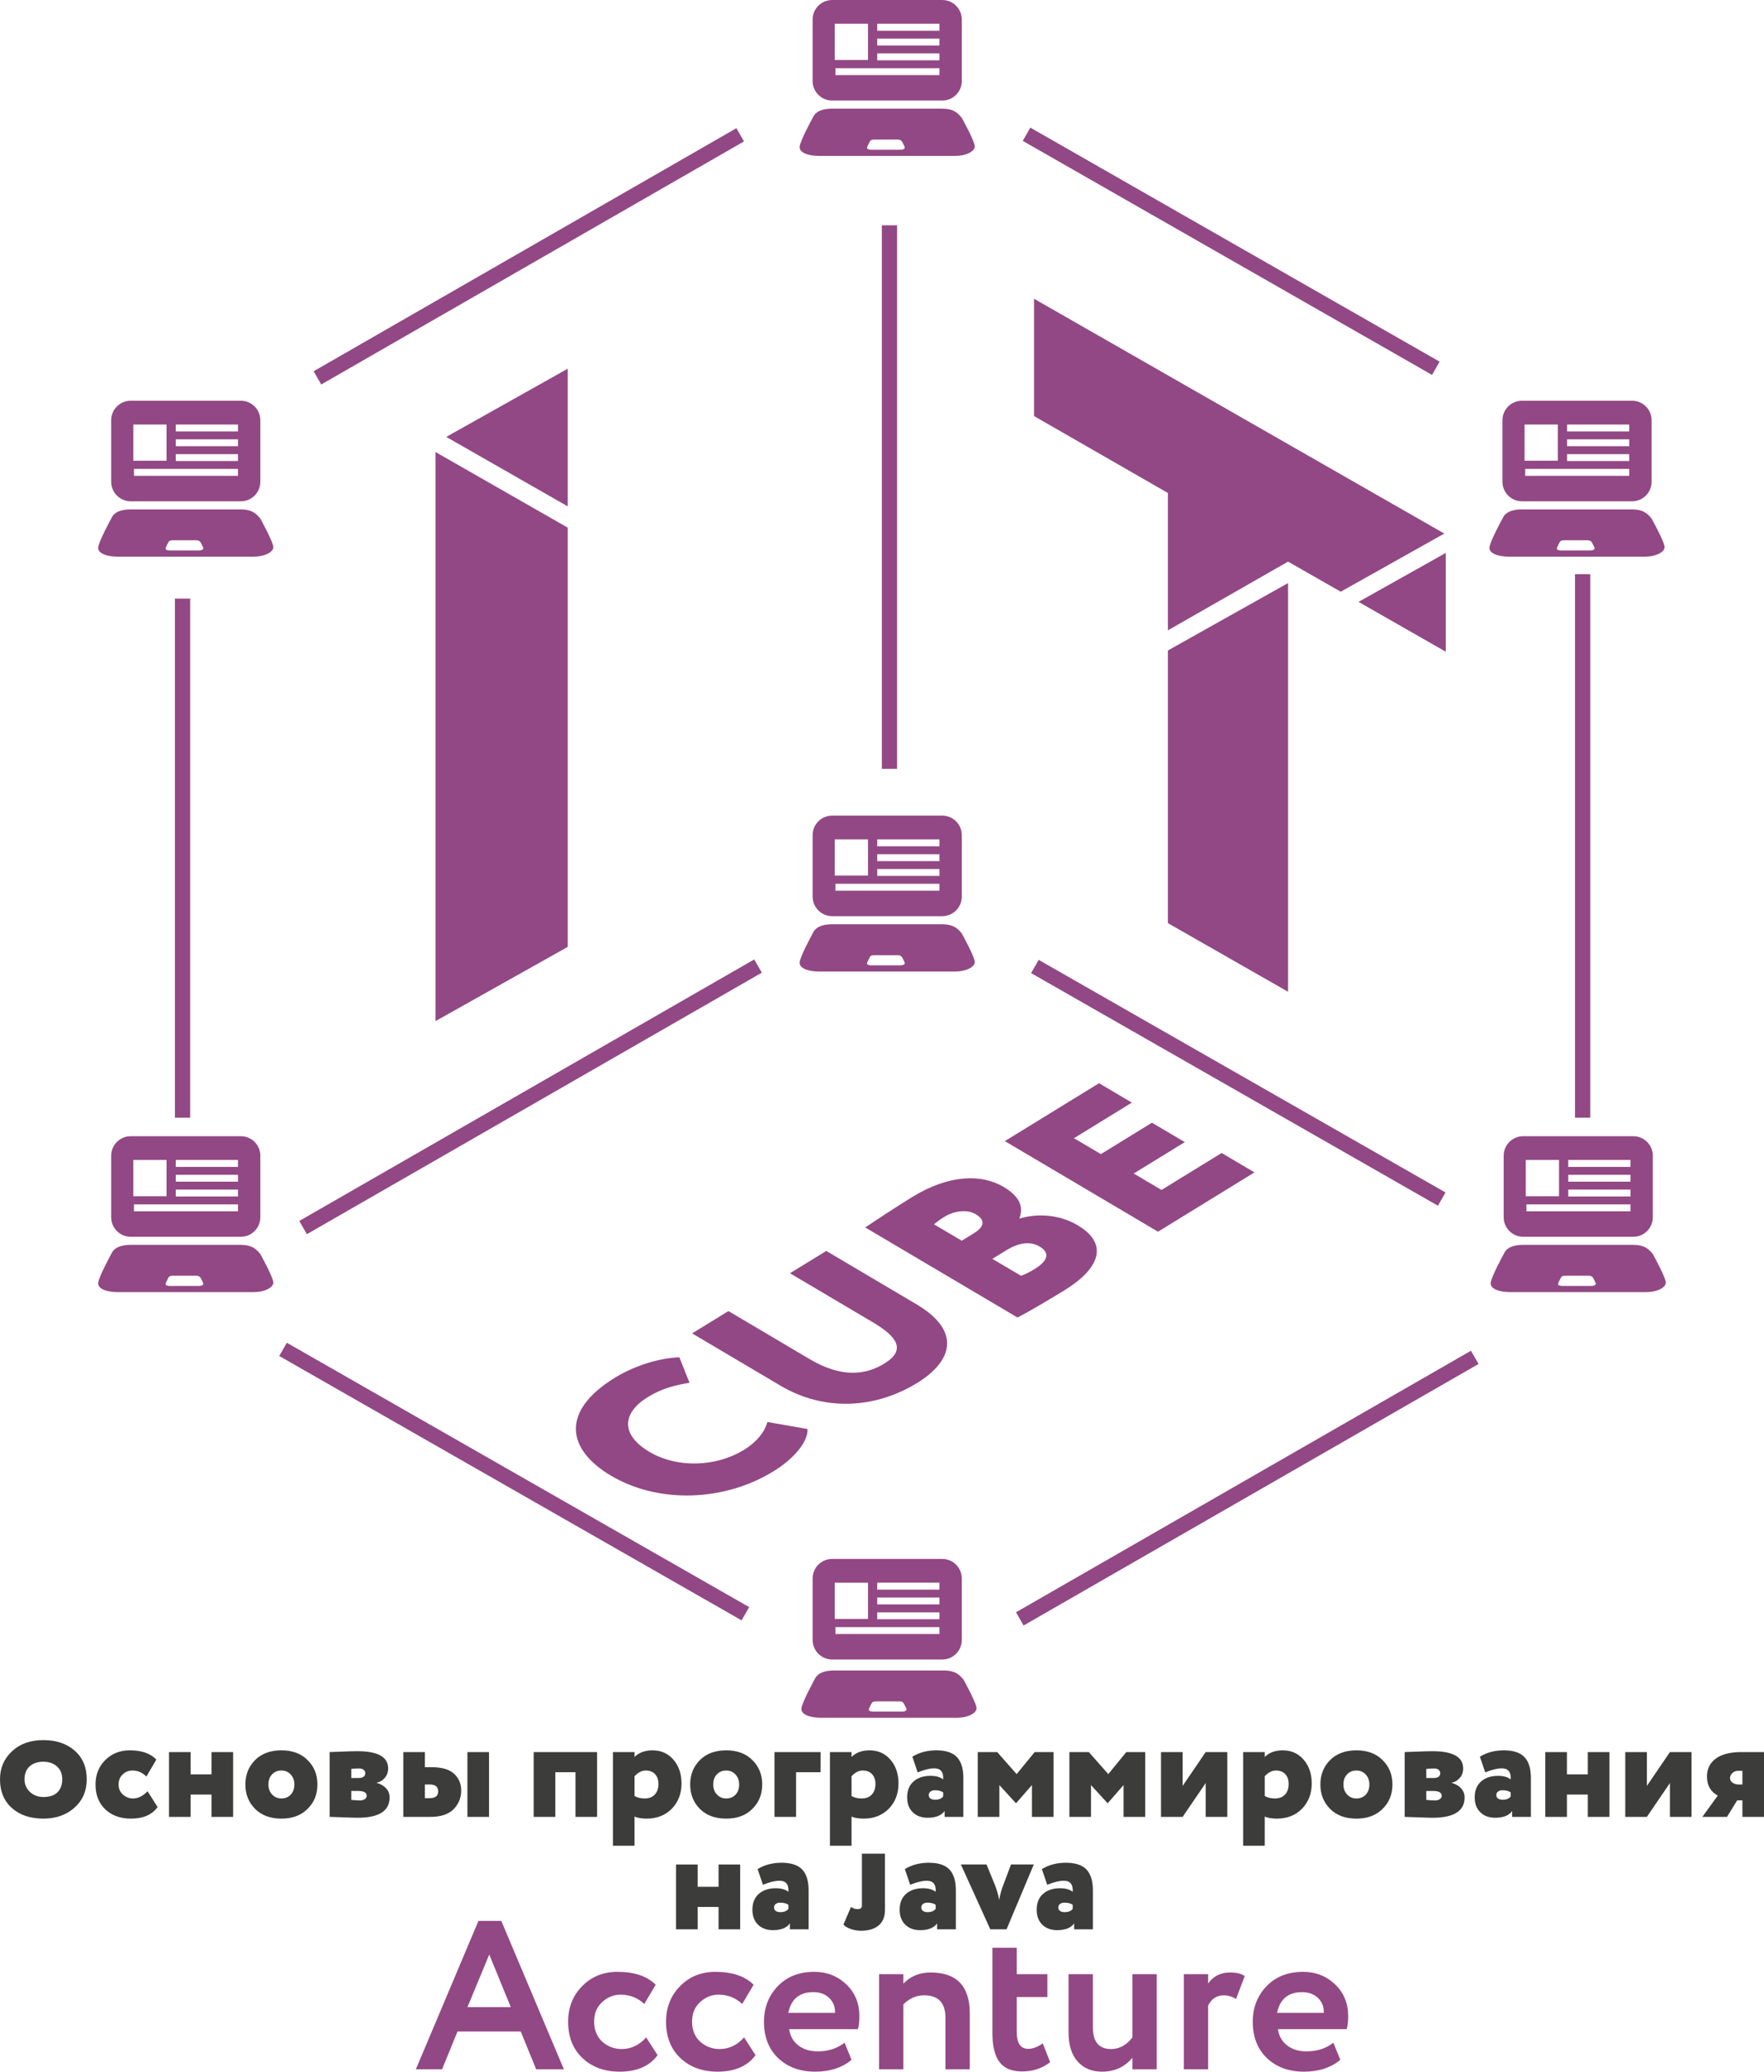 <?xml version="1.0" encoding="UTF-8"?> <!-- Creator: CorelDRAW 2018 (64-Bit) --> <svg xmlns="http://www.w3.org/2000/svg" xmlns:xlink="http://www.w3.org/1999/xlink" xml:space="preserve" width="46.387mm" height="54.487mm" style="shape-rendering:geometricPrecision; text-rendering:geometricPrecision; image-rendering:optimizeQuality; fill-rule:evenodd; clip-rule:evenodd" viewBox="0 0 3925.51 4610.91"> <defs> <style type="text/css"> <![CDATA[ .fil3 {fill:#924884} .fil1 {fill:#3C3C3B;fill-rule:nonzero} .fil0 {fill:#924884;fill-rule:nonzero} .fil2 {fill:#924884;fill-rule:nonzero} ]]> </style> </defs> <g id="Слой_x0020_1">  <path class="fil0" d="M983.77 4605.73l-58.37 0 139.32 -330.41 50.83 0 139.32 330.41 -61.66 0 -34.36 -84.25 -140.73 0 -34.36 84.25zm152.97 -138.38l-48.01 -117.2 -48.48 117.2 96.49 0zm301.22 67.31l25.42 39.54c-17.89,24.47 -45.97,36.71 -84.25,36.71 -34.21,0 -61.97,-10.2 -83.3,-30.59 -21.03,-20.08 -31.54,-46.92 -31.54,-80.49 0,-31.69 10.36,-58.05 31.07,-79.07 20.71,-21.33 46.91,-32.01 78.6,-32.01 37.66,0 66.05,9.57 85.19,28.71l-25.41 42.83c-14.44,-13.8 -32.01,-20.71 -52.71,-20.71 -15.69,0 -29.5,5.64 -41.42,16.94 -11.61,10.67 -17.42,25.1 -17.42,43.3 0,18.2 5.97,32.94 17.89,44.24 12.55,10.98 26.99,16.48 43.3,16.48 21.02,0 39.22,-8.63 54.59,-25.89zm217.92 0l25.42 39.54c-17.89,24.47 -45.97,36.71 -84.25,36.71 -34.21,0 -61.97,-10.2 -83.3,-30.59 -21.03,-20.08 -31.54,-46.92 -31.54,-80.49 0,-31.69 10.36,-58.05 31.07,-79.07 20.71,-21.33 46.91,-32.01 78.6,-32.01 37.66,0 66.05,9.57 85.19,28.71l-25.41 42.83c-14.44,-13.8 -32.01,-20.71 -52.71,-20.71 -15.69,0 -29.5,5.64 -41.42,16.94 -11.61,10.67 -17.42,25.1 -17.42,43.3 0,18.2 5.97,32.94 17.89,44.24 12.55,10.98 26.99,16.48 43.3,16.48 21.02,0 39.22,-8.63 54.59,-25.89zm223.57 11.76l15.53 38.12c-21.02,17.58 -48.01,26.36 -80.95,26.36 -33.89,0 -61.51,-10.2 -82.84,-30.59 -20.71,-20.08 -31.07,-46.92 -31.07,-80.49 0,-31.38 10.2,-57.74 30.59,-79.07 20.4,-21.33 47.54,-32.01 81.43,-32.01 27.93,0 51.62,9.26 71.08,27.77 19.46,18.51 29.18,42.04 29.18,70.59 0,12.55 -1.1,22.28 -3.29,29.19l-152.97 0c2.19,15.37 9.02,27.45 20.47,36.24 11.46,8.78 25.81,13.18 43.07,13.18 23.53,0 43.46,-6.43 59.78,-19.29zm-69.66 -112.49c-30.74,0 -49.26,15.38 -55.54,46.13l104.02 0c0.31,-13.49 -4,-24.55 -12.95,-33.18 -8.94,-8.63 -20.78,-12.95 -35.53,-12.95zm200.51 171.8l-54.13 0 0 -211.8 54.13 0 0 21.18c15.69,-16.63 35.92,-24.95 60.71,-24.95 58.05,0 87.08,30.44 87.08,91.31l0 124.25 -54.13 0 0 -114.84c0,-33.26 -15.85,-49.89 -47.54,-49.89 -17.25,0 -32.63,6.74 -46.12,20.23l0 144.5zm198.14 -80.49l0 -190.14 54.13 0 0 58.83 68.25 0 0 50.83 -68.25 0 0 77.19c0,25.41 8.48,38.12 25.42,38.12 10.66,0 21.49,-4.08 32.47,-12.24l16.48 41.89c-17.25,13.8 -38.12,20.71 -62.6,20.71 -22.91,0 -39.61,-6.98 -50.12,-20.94 -10.52,-13.96 -15.77,-35.37 -15.77,-64.25zm311.58 -131.31l54.13 0 0 211.8 -54.13 0 0 -25.89c-16.94,20.71 -39.54,31.07 -67.78,31.07 -22.59,0 -40.64,-7.53 -54.13,-22.59 -13.49,-15.06 -20.24,-36.71 -20.24,-64.95l0 -129.43 54.13 0 0 118.14c0,32.32 13.5,48.48 40.48,48.48 18.51,0 34.36,-8.63 47.53,-25.89l0 -140.73zm168.5 211.8l-54.13 0 0 -211.8 54.13 0 0 20.71c11.61,-16.32 27.77,-24.47 48.47,-24.47 14.75,0 25.73,2.67 32.95,8l-19.3 50.83c-9.1,-5.33 -18.19,-8 -27.3,-8 -15.69,0 -27.29,7.53 -34.82,22.59l0 142.14zm278.63 -59.3l15.53 38.12c-21.02,17.58 -48.01,26.36 -80.95,26.36 -33.89,0 -61.51,-10.2 -82.84,-30.59 -20.71,-20.08 -31.07,-46.92 -31.07,-80.49 0,-31.38 10.2,-57.74 30.59,-79.07 20.4,-21.33 47.54,-32.01 81.43,-32.01 27.93,0 51.62,9.26 71.08,27.77 19.46,18.51 29.18,42.04 29.18,70.59 0,12.55 -1.1,22.28 -3.29,29.19l-152.97 0c2.19,15.37 9.02,27.45 20.47,36.24 11.46,8.78 25.81,13.18 43.07,13.18 23.53,0 43.46,-6.43 59.78,-19.29zm-69.66 -112.49c-30.74,0 -49.26,15.38 -55.54,46.13l104.02 0c0.31,-13.49 -4,-24.55 -12.95,-33.18 -8.94,-8.63 -20.78,-12.95 -35.53,-12.95z"></path> <path class="fil1" d="M-0 3960.18c0,-25.01 8.87,-45.75 26.61,-62.2 17.53,-16.68 40.83,-25.02 69.9,-25.02 28.65,0 51.84,7.8 69.58,23.41 17.96,15.6 26.94,36.87 26.94,63.81 0,25.86 -9.09,46.92 -27.26,63.16 -18.17,16.25 -41.25,24.37 -69.26,24.37 -28.86,0 -52.15,-7.8 -69.9,-23.41 -17.74,-15.82 -26.61,-37.19 -26.61,-64.13zm54.51 0c0,11.11 4.06,20.52 12.18,28.21 8.12,7.48 18.07,11.22 29.82,11.22 13.9,0 24.37,-3.52 31.42,-10.58 7.06,-7.06 10.59,-16.67 10.59,-28.86 0,-11.97 -3.9,-21.49 -11.7,-28.54 -7.8,-7.06 -17.91,-10.58 -30.3,-10.58 -12.82,0 -23.03,3.47 -30.62,10.42 -7.59,6.95 -11.38,16.51 -11.38,28.7zm273.82 26.61l22.44 35.27c-12.61,17.09 -32.28,25.65 -59,25.65 -23.94,0 -43.18,-6.95 -57.71,-20.84 -14.32,-13.68 -21.48,-32.06 -21.48,-55.15 0,-21.59 7.05,-39.55 21.16,-53.86 14.54,-14.75 32.92,-22.13 55.15,-22.13 26.29,0 45.96,6.85 59,20.52l-22.13 37.84c-8.97,-8.98 -19.24,-13.46 -30.78,-13.46 -8.55,0 -15.87,2.89 -21.96,8.66 -6.09,5.77 -9.14,13.25 -9.14,22.44 0,9.19 3.21,16.67 9.62,22.44 6.84,5.77 14.21,8.66 22.12,8.66 11.75,0 22.65,-5.34 32.71,-16.03zm190.45 57.07l-48.09 0 0 -49.7 -46.49 0 0 49.7 -48.09 0 0 -144.28 48.09 0 0 49.7 46.49 0 0 -49.7 48.09 0 0 144.28zm49.06 -17.64c-14.54,-14.54 -21.8,-32.71 -21.8,-54.51 0,-21.8 7.26,-39.98 21.8,-54.51 14.54,-14.33 33.99,-21.49 58.36,-21.49 24.36,0 43.71,7.16 58.04,21.49 14.75,14.32 22.12,32.49 22.12,54.51 0,22.02 -7.37,40.19 -22.12,54.51 -14.33,14.32 -33.67,21.49 -58.04,21.49 -24.37,0 -43.82,-7.17 -58.36,-21.49zm29.5 -54.51c0,8.98 2.72,16.41 8.17,22.28 5.45,5.88 12.35,8.82 20.68,8.82 8.55,0 15.49,-2.83 20.84,-8.5 5.34,-5.66 8.01,-13.2 8.01,-22.6 0,-8.98 -2.72,-16.41 -8.17,-22.28 -5.45,-5.88 -12.35,-8.82 -20.68,-8.82 -8.34,0 -15.23,2.83 -20.68,8.5 -5.45,5.66 -8.17,13.2 -8.17,22.6zm136.27 72.14l0 -144.28c1.71,0 10.53,-0.32 26.45,-0.96 15.93,-0.63 27.73,-0.96 35.42,-0.96 45.54,0 68.3,12.82 68.3,38.47 0,8.12 -2.51,15.12 -7.54,21 -5.02,5.88 -10.95,9.35 -17.79,10.42l0 0.64c8.97,2.56 15.98,6.69 21,12.35 5.03,5.66 7.54,12.35 7.54,20.04 0,30.14 -23.73,45.21 -71.19,45.21 -6.41,0 -17.42,-0.32 -33.02,-0.96 -15.39,-0.64 -25.12,-0.96 -29.18,-0.96zm63.49 -57.71l-15.39 0 0 19.88c8.34,0.85 14.86,1.29 19.56,1.29 4.28,0 7.8,-1.02 10.59,-3.05 2.78,-2.03 4.16,-4.43 4.16,-7.22 0,-7.27 -6.3,-10.9 -18.91,-10.9zm2.89 -50.02c-8.34,0 -14.43,0.32 -18.28,0.96l0 20.2 16.04 0c10.04,0 15.06,-3.63 15.06,-10.9 0,-2.78 -1.17,-5.19 -3.52,-7.22 -2.35,-2.03 -5.45,-3.05 -9.3,-3.05zm157.11 107.74l-59.63 0 0 -144.28 48.09 0 0 33.66 15.07 0c23.09,0 39.87,5.03 50.34,15.07 10.26,9.83 15.38,22.12 15.38,36.87 0,16.04 -5.66,29.93 -16.99,41.69 -11.33,11.33 -28.75,16.99 -52.26,16.99zm131.14 0l-48.1 0 0 -144.28 48.1 0 0 144.28zm-131.79 -72.14l-10.9 0 0 30.46 10.59 0c12.61,0 18.91,-5.02 18.91,-15.06 0,-10.26 -6.19,-15.39 -18.6,-15.39zm372.26 72.14l-48.09 0 0 -99.4 -44.89 0 0 99.4 -48.09 0 0 -144.28 141.08 0 0 144.28zm83.36 64.13l-48.09 0 0 -208.41 48.09 0 0 10.9c9.83,-9.83 23.2,-14.75 40.08,-14.75 19.02,0 34.53,6.95 46.49,20.84 11.97,13.9 17.96,31.53 17.96,52.91 0,22.44 -7.16,41.14 -21.49,56.11 -14.53,14.75 -33.23,22.13 -56.11,22.13 -10.69,0 -19.67,-1.5 -26.94,-4.49l0 64.77zm25.02 -167.37c-8.98,0 -17.31,4.27 -25.02,12.82l0 43.93c6.2,3.64 13.68,5.45 22.44,5.45 9.83,0 17.42,-2.94 22.77,-8.82 5.34,-5.87 8.01,-13.73 8.01,-23.57 0,-8.97 -2.51,-16.19 -7.54,-21.64 -5.02,-5.45 -11.92,-8.17 -20.67,-8.17zm120.56 85.61c-14.54,-14.54 -21.8,-32.71 -21.8,-54.51 0,-21.8 7.26,-39.98 21.8,-54.51 14.54,-14.33 33.99,-21.49 58.36,-21.49 24.36,0 43.71,7.16 58.04,21.49 14.75,14.32 22.12,32.49 22.12,54.51 0,22.02 -7.37,40.19 -22.12,54.51 -14.33,14.32 -33.67,21.49 -58.04,21.49 -24.37,0 -43.82,-7.17 -58.36,-21.49zm29.5 -54.51c0,8.98 2.72,16.41 8.17,22.28 5.45,5.88 12.35,8.82 20.68,8.82 8.55,0 15.49,-2.83 20.84,-8.5 5.34,-5.66 8.01,-13.2 8.01,-22.6 0,-8.98 -2.72,-16.41 -8.17,-22.28 -5.45,-5.88 -12.35,-8.82 -20.68,-8.82 -8.34,0 -15.23,2.83 -20.68,8.5 -5.45,5.66 -8.17,13.2 -8.17,22.6zm184.36 72.14l-48.09 0 0 -144.28 102.6 0 0 44.88 -54.51 0 0 99.4zm123.44 64.13l-48.09 0 0 -208.41 48.09 0 0 10.9c9.83,-9.83 23.2,-14.75 40.08,-14.75 19.02,0 34.53,6.95 46.49,20.84 11.97,13.9 17.96,31.53 17.96,52.91 0,22.44 -7.16,41.14 -21.49,56.11 -14.53,14.75 -33.23,22.13 -56.11,22.13 -10.69,0 -19.67,-1.5 -26.94,-4.49l0 64.77zm25.02 -167.37c-8.98,0 -17.31,4.27 -25.02,12.82l0 43.93c6.2,3.64 13.68,5.45 22.44,5.45 9.83,0 17.42,-2.94 22.77,-8.82 5.34,-5.87 8.01,-13.73 8.01,-23.57 0,-8.97 -2.51,-16.19 -7.54,-21.64 -5.02,-5.45 -11.92,-8.17 -20.67,-8.17zm122.16 4.16l-11.86 -34.95c15.38,-9.4 33.24,-14.11 53.54,-14.11 20.95,0 36.18,5.03 45.69,15.07 9.51,10.04 14.27,25.44 14.27,46.17l0 86.89 -41.68 0 0 -13.14c-7.06,10.04 -19.67,15.06 -37.84,15.06 -13.68,0 -24.69,-4.06 -33.03,-12.18 -8.34,-8.12 -12.5,-19.24 -12.5,-33.35 0,-15.17 4.76,-26.94 14.27,-35.27 9.51,-8.34 22.07,-12.5 37.67,-12.5 12.18,0 21.59,2.67 28.21,8.01 1.07,-16.46 -5.56,-24.69 -19.88,-24.69 -9.83,0 -22.13,3 -36.87,8.98zm38.47 60.92c8.56,0 14.65,-2.45 18.28,-7.37l0 -8.98c-4.49,-3.21 -10.58,-4.81 -18.28,-4.81 -4.06,0 -7.37,0.96 -9.93,2.89 -2.56,1.92 -3.85,4.6 -3.85,8.01 0,3.21 1.29,5.71 3.85,7.53 2.56,1.82 5.87,2.72 9.93,2.72zm143.32 38.16l-48.09 0 0 -144.28 43.29 0 43.29 49.06 40.08 -49.06 42.01 0 0 144.28 -48.1 0 0 -70.86 -34.95 40.08 -0.96 0 -36.56 -40.08 0 70.86zm203.92 0l-48.09 0 0 -144.28 43.29 0 43.29 49.06 40.08 -49.06 42.01 0 0 144.28 -48.1 0 0 -70.86 -34.95 40.08 -0.96 0 -36.56 -40.08 0 70.86zm255.22 -75.35l-51.3 75.35 -48.09 0 0 -144.28 48.09 0 0 75.35 51.3 -75.35 48.1 0 0 144.28 -48.1 0 0 -75.35zm131.46 139.48l-48.09 0 0 -208.41 48.09 0 0 10.9c9.83,-9.83 23.2,-14.75 40.08,-14.75 19.02,0 34.53,6.95 46.49,20.84 11.97,13.9 17.96,31.53 17.96,52.91 0,22.44 -7.16,41.14 -21.49,56.11 -14.53,14.75 -33.23,22.13 -56.11,22.13 -10.69,0 -19.67,-1.5 -26.94,-4.49l0 64.77zm25.02 -167.37c-8.98,0 -17.31,4.27 -25.02,12.82l0 43.93c6.2,3.64 13.68,5.45 22.44,5.45 9.83,0 17.42,-2.94 22.77,-8.82 5.34,-5.87 8.01,-13.73 8.01,-23.57 0,-8.97 -2.51,-16.19 -7.54,-21.64 -5.02,-5.45 -11.92,-8.17 -20.67,-8.17zm120.56 85.61c-14.54,-14.54 -21.8,-32.71 -21.8,-54.51 0,-21.8 7.26,-39.98 21.8,-54.51 14.54,-14.33 33.99,-21.49 58.36,-21.49 24.36,0 43.71,7.16 58.04,21.49 14.75,14.32 22.12,32.49 22.12,54.51 0,22.02 -7.37,40.19 -22.12,54.51 -14.33,14.32 -33.67,21.49 -58.04,21.49 -24.37,0 -43.82,-7.17 -58.36,-21.49zm29.5 -54.51c0,8.98 2.72,16.41 8.17,22.28 5.45,5.88 12.35,8.82 20.68,8.82 8.55,0 15.49,-2.83 20.84,-8.5 5.34,-5.66 8.01,-13.2 8.01,-22.6 0,-8.98 -2.72,-16.41 -8.17,-22.28 -5.45,-5.88 -12.35,-8.82 -20.68,-8.82 -8.34,0 -15.23,2.83 -20.68,8.5 -5.45,5.66 -8.17,13.2 -8.17,22.6zm136.27 72.14l0 -144.28c1.71,0 10.53,-0.32 26.45,-0.96 15.93,-0.63 27.73,-0.96 35.42,-0.96 45.54,0 68.3,12.82 68.3,38.47 0,8.12 -2.51,15.12 -7.54,21 -5.02,5.88 -10.95,9.35 -17.79,10.42l0 0.64c8.97,2.56 15.98,6.69 21,12.35 5.03,5.66 7.54,12.35 7.54,20.04 0,30.14 -23.73,45.21 -71.19,45.21 -6.41,0 -17.42,-0.32 -33.02,-0.96 -15.39,-0.64 -25.12,-0.96 -29.18,-0.96zm63.49 -57.71l-15.39 0 0 19.88c8.34,0.85 14.86,1.29 19.56,1.29 4.28,0 7.8,-1.02 10.59,-3.05 2.78,-2.03 4.16,-4.43 4.16,-7.22 0,-7.27 -6.3,-10.9 -18.91,-10.9zm2.89 -50.02c-8.34,0 -14.43,0.32 -18.28,0.96l0 20.2 16.04 0c10.04,0 15.06,-3.63 15.06,-10.9 0,-2.78 -1.17,-5.19 -3.52,-7.22 -2.35,-2.03 -5.45,-3.05 -9.3,-3.05zm112.86 8.66l-11.86 -34.95c15.38,-9.4 33.24,-14.11 53.54,-14.11 20.95,0 36.18,5.03 45.69,15.07 9.51,10.04 14.27,25.44 14.27,46.17l0 86.89 -41.68 0 0 -13.14c-7.06,10.04 -19.67,15.06 -37.84,15.06 -13.68,0 -24.69,-4.06 -33.03,-12.18 -8.34,-8.12 -12.5,-19.24 -12.5,-33.35 0,-15.17 4.76,-26.94 14.27,-35.27 9.51,-8.34 22.07,-12.5 37.67,-12.5 12.18,0 21.59,2.67 28.21,8.01 1.07,-16.46 -5.56,-24.69 -19.88,-24.69 -9.83,0 -22.13,3 -36.87,8.98zm38.47 60.92c8.56,0 14.65,-2.45 18.28,-7.37l0 -8.98c-4.49,-3.21 -10.58,-4.81 -18.28,-4.81 -4.06,0 -7.37,0.96 -9.93,2.89 -2.56,1.92 -3.85,4.6 -3.85,8.01 0,3.21 1.29,5.71 3.85,7.53 2.56,1.82 5.87,2.72 9.93,2.72zm237.91 38.16l-48.09 0 0 -49.7 -46.49 0 0 49.7 -48.09 0 0 -144.28 48.09 0 0 49.7 46.49 0 0 -49.7 48.09 0 0 144.28zm134.66 -75.35l-51.3 75.35 -48.09 0 0 -144.28 48.09 0 0 75.35 51.3 -75.35 48.1 0 0 144.28 -48.1 0 0 -75.35zm159.68 -68.94l49.7 0 0 144.28 -48.09 0 0 -36.87 -11.54 0 -22.76 36.87 -54.83 0 34.31 -47.46c-16.04,-8.55 -24.05,-22.76 -24.05,-42.64 0,-16.67 6.52,-29.87 19.56,-39.6 13.04,-9.72 32.28,-14.59 57.71,-14.59zm-25.97 58.04c0,3.85 1.82,7.16 5.46,9.93 3.63,2.78 8.12,4.17 13.46,4.17l8.66 0 0 -30.46 -9.3 0c-5.13,0 -9.46,1.65 -12.98,4.97 -3.53,3.31 -5.3,7.11 -5.3,11.38zm-2202.74 336.43l-48.09 0 0 -49.7 -46.49 0 0 49.7 -48.09 0 0 -144.28 48.09 0 0 49.7 46.49 0 0 -49.7 48.09 0 0 144.28zm50.66 -99.08l-11.86 -34.95c15.38,-9.4 33.24,-14.11 53.54,-14.11 20.95,0 36.18,5.03 45.69,15.07 9.51,10.04 14.27,25.44 14.27,46.17l0 86.89 -41.68 0 0 -13.14c-7.06,10.04 -19.67,15.06 -37.84,15.06 -13.68,0 -24.69,-4.06 -33.03,-12.18 -8.34,-8.12 -12.5,-19.24 -12.5,-33.35 0,-15.17 4.76,-26.94 14.27,-35.27 9.51,-8.34 22.07,-12.5 37.67,-12.5 12.18,0 21.59,2.67 28.21,8.01 1.07,-16.46 -5.56,-24.69 -19.88,-24.69 -9.83,0 -22.13,3 -36.87,8.98zm38.47 60.92c8.56,0 14.65,-2.45 18.28,-7.37l0 -8.98c-4.49,-3.21 -10.58,-4.81 -18.28,-4.81 -4.06,0 -7.37,0.96 -9.93,2.89 -2.56,1.92 -3.85,4.6 -3.85,8.01 0,3.21 1.29,5.71 3.85,7.53 2.56,1.82 5.87,2.72 9.93,2.72zm181.8 -130.18l51.3 0 0 125.05c0,15.17 -4.65,26.72 -13.95,34.63 -9.3,7.91 -22.49,11.86 -39.6,11.86 -8.12,0 -15.93,-1.39 -23.41,-4.17 -7.48,-2.78 -12.61,-5.98 -15.39,-9.61l16.68 -39.12c4.7,3.21 9.61,4.82 14.74,4.82 6.41,0 9.62,-2.57 9.62,-7.7l0 -115.75zm107.41 69.26l-11.86 -34.95c15.38,-9.4 33.24,-14.11 53.54,-14.11 20.95,0 36.18,5.03 45.69,15.07 9.51,10.04 14.27,25.44 14.27,46.17l0 86.89 -41.68 0 0 -13.14c-7.06,10.04 -19.67,15.06 -37.84,15.06 -13.68,0 -24.69,-4.06 -33.03,-12.18 -8.34,-8.12 -12.5,-19.24 -12.5,-33.35 0,-15.17 4.76,-26.94 14.27,-35.27 9.51,-8.34 22.07,-12.5 37.67,-12.5 12.18,0 21.59,2.67 28.21,8.01 1.07,-16.46 -5.56,-24.69 -19.88,-24.69 -9.83,0 -22.13,3 -36.87,8.98zm38.47 60.92c8.56,0 14.65,-2.45 18.28,-7.37l0 -8.98c-4.49,-3.21 -10.58,-4.81 -18.28,-4.81 -4.06,0 -7.37,0.96 -9.93,2.89 -2.56,1.92 -3.85,4.6 -3.85,8.01 0,3.21 1.29,5.71 3.85,7.53 2.56,1.82 5.87,2.72 9.93,2.72zm185.96 -106.13l50.66 0 -60.6 144.28 -36.24 0 -65.41 -144.28 57.07 0 18.6 45.53c4.06,10.26 7.27,21.38 9.62,33.35 2.34,-13.25 5.45,-24.48 9.29,-33.67l16.99 -45.21zm80.49 45.21l-11.86 -34.95c15.38,-9.4 33.24,-14.11 53.54,-14.11 20.95,0 36.18,5.03 45.69,15.07 9.51,10.04 14.27,25.44 14.27,46.17l0 86.89 -41.68 0 0 -13.14c-7.06,10.04 -19.67,15.06 -37.84,15.06 -13.68,0 -24.69,-4.06 -33.03,-12.18 -8.34,-8.12 -12.5,-19.24 -12.5,-33.35 0,-15.17 4.76,-26.94 14.27,-35.27 9.51,-8.34 22.07,-12.5 37.67,-12.5 12.18,0 21.59,2.67 28.21,8.01 1.07,-16.46 -5.56,-24.69 -19.88,-24.69 -9.83,0 -22.13,3 -36.87,8.98zm38.47 60.92c8.56,0 14.65,-2.45 18.28,-7.37l0 -8.98c-4.49,-3.21 -10.58,-4.81 -18.28,-4.81 -4.06,0 -7.37,0.96 -9.93,2.89 -2.56,1.92 -3.85,4.6 -3.85,8.01 0,3.21 1.29,5.71 3.85,7.53 2.56,1.82 5.87,2.72 9.93,2.72z"></path> <g id="_1643238241824"> <path class="fil2" d="M2004.1 333.25l-65.26 0c-5.21,0 -9.6,-1.51 -9.37,-4.42 0.18,-2.88 6.24,-13.85 6.24,-13.85 1.24,-2.88 4.19,-4.43 9.36,-4.43l52.82 0c5.17,0 7.33,1.87 9.37,4.43 0,0 6.47,11.59 6.25,13.85 -0.22,2.29 -4.19,4.42 -9.41,4.42zm136.2 -70.99c-9.63,-11.91 -19.41,-20.45 -43.42,-20.45l-245.01 0c-23.99,0 -37.66,7.13 -43.42,20.45 0,0 -27.99,50.94 -28.96,64.35 -0.96,13.38 19.4,20.38 43.41,20.38l302.94 0c23.95,0 42.46,-9.88 43.38,-20.38 1.02,-10.54 -28.92,-64.35 -28.92,-64.35z"></path> <path class="fil2" d="M2090.57 68.27l-138.42 0 0 -15.4 138.42 0 0 15.4zm0 32.92l-138.42 0 0 -15.31 138.42 0 0 15.31zm0 32.97l-138.42 0 0 -15.35 138.42 0 0 15.35zm0 32.94l-138.44 0 -93.08 0 0 -15.36 93.08 0 138.44 0 0 15.36zm-232.95 -114.23l73.96 0 0 80.64 -73.96 0 0 -80.64zm239.26 -52.86l-245.01 0c-24.06,0 -43.47,19.4 -43.47,43.39l0 136.98c0,23.97 19.41,43.43 43.47,43.43l245.01 0c24.01,0 43.42,-19.46 43.42,-43.43l0 -136.98c0,-23.99 -19.41,-43.39 -43.42,-43.39z"></path> <path class="fil2" d="M2004.1 2148.58l-65.26 0c-5.21,0 -9.6,-1.51 -9.37,-4.42 0.18,-2.88 6.24,-13.85 6.24,-13.85 1.24,-2.88 4.19,-4.43 9.36,-4.43l52.82 0c5.17,0 7.33,1.87 9.37,4.43 0,0 6.47,11.59 6.25,13.85 -0.22,2.29 -4.19,4.42 -9.41,4.42zm136.2 -70.99c-9.63,-11.91 -19.41,-20.45 -43.42,-20.45l-245.01 0c-23.99,0 -37.66,7.13 -43.42,20.45 0,0 -27.99,50.94 -28.96,64.35 -0.96,13.38 19.4,20.38 43.41,20.38l302.94 0c23.95,0 42.46,-9.88 43.38,-20.38 1.02,-10.54 -28.92,-64.35 -28.92,-64.35z"></path> <path class="fil2" d="M2090.57 1883.6l-138.42 0 0 -15.4 138.42 0 0 15.4zm0 32.92l-138.42 0 0 -15.31 138.42 0 0 15.31zm0 32.95l-138.42 0 0 -15.34 138.42 0 0 15.34zm0 32.95l-138.44 0 -93.08 0 0 -15.35 93.08 0 138.44 0 0 15.35zm-232.95 -114.23l73.96 0 0 80.64 -73.96 0 0 -80.64zm239.26 -52.88l-245.01 0c-24.06,0 -43.47,19.4 -43.47,43.4l0 136.97c0,23.97 19.41,43.44 43.47,43.44l245.01 0c24.01,0 43.42,-19.46 43.42,-43.44l0 -136.97c0,-23.99 -19.41,-43.4 -43.42,-43.4z"></path> <path class="fil2" d="M2090.57 3538.01l-138.42 0 0 -15.4 138.42 0 0 15.4zm0 32.92l-138.42 0 0 -15.31 138.42 0 0 15.31zm0 32.99l-138.42 0 0 -15.35 138.42 0 0 15.35zm0 32.92l-138.44 0 -93.08 0 0 -15.35 93.08 0 138.44 0 0 15.35zm-232.95 -114.22l73.96 0 0 80.65 -73.96 0 0 -80.65zm239.26 -52.88l-245.01 0c-24.06,0 -43.47,19.4 -43.47,43.4l0 136.99c0,23.96 19.41,43.43 43.47,43.43l245.01 0c24.01,0 43.42,-19.47 43.42,-43.43l0 -136.99c0,-24 -19.41,-43.4 -43.42,-43.4z"></path> <path class="fil2" d="M443.12 1225.18l-65.26 0c-5.21,0 -9.6,-1.51 -9.37,-4.43 0.18,-2.87 6.25,-13.85 6.25,-13.85 1.21,-2.87 4.18,-4.42 9.34,-4.42l52.83 0c5.17,0 7.34,1.86 9.36,4.42 0,0 6.47,11.59 6.25,13.85 -0.21,2.29 -4.18,4.43 -9.4,4.43zm136.2 -71c-9.63,-11.9 -19.41,-20.45 -43.42,-20.45l-245.01 0c-24.01,0 -37.66,7.13 -43.42,20.45 0,0 -27.99,50.94 -28.96,64.36 -0.96,13.37 19.4,20.38 43.41,20.38l302.94 0c23.96,0 42.46,-9.89 43.38,-20.38 1.02,-10.54 -28.92,-64.36 -28.92,-64.36z"></path> <path class="fil2" d="M529.6 960.19l-138.42 0 0 -15.4 138.42 0 0 15.4zm0 32.92l-138.42 0 0 -15.31 138.42 0 0 15.31zm0 32.97l-138.42 0 0 -15.34 138.42 0 0 15.34zm0 32.94l-138.44 0 -93.09 0 0 -15.35 93.09 0 138.44 0 0 15.35zm-232.95 -114.23l73.96 0 0 80.64 -73.96 0 0 -80.64zm239.25 -52.88l-245 0c-24.05,0 -43.47,19.4 -43.47,43.41l0 136.97c0,23.97 19.42,43.43 43.47,43.43l245 0c24.01,0 43.43,-19.46 43.43,-43.43l0 -136.97c0,-24.01 -19.42,-43.41 -43.43,-43.41z"></path> <path class="fil2" d="M3539.18 1225.18l-65.26 0c-5.21,0 -9.6,-1.51 -9.37,-4.43 0.18,-2.87 6.23,-13.85 6.23,-13.85 1.23,-2.87 4.19,-4.42 9.36,-4.42l52.83 0c5.17,0 7.33,1.86 9.36,4.42 0,0 6.47,11.59 6.25,13.85 -0.21,2.29 -4.18,4.43 -9.4,4.43zm136.2 -71c-9.63,-11.9 -19.41,-20.45 -43.42,-20.45l-245.01 0c-24.01,0 -37.67,7.13 -43.42,20.45 0,0 -27.99,50.94 -28.96,64.36 -0.96,13.37 19.4,20.38 43.41,20.38l302.94 0c23.96,0 42.46,-9.89 43.36,-20.38 1.03,-10.54 -28.91,-64.36 -28.91,-64.36z"></path> <path class="fil2" d="M3625.65 960.19l-138.42 0 0 -15.4 138.42 0 0 15.4zm0 32.92l-138.42 0 0 -15.31 138.42 0 0 15.31zm0 32.97l-138.42 0 0 -15.34 138.42 0 0 15.34zm0 32.94l-138.42 0 -93.1 0 0 -15.35 93.1 0 138.42 0 0 15.35zm-232.95 -114.23l73.96 0 0 80.64 -73.96 0 0 -80.64zm239.25 -52.88l-245.01 0c-24.05,0 -43.46,19.4 -43.46,43.41l0 136.97c0,23.97 19.41,43.43 43.46,43.43l245.01 0c24.01,0 43.43,-19.46 43.43,-43.43l0 -136.97c0,-24.01 -19.42,-43.41 -43.43,-43.41z"></path> <path class="fil2" d="M443.12 2862.11l-65.26 0c-5.21,0 -9.6,-1.51 -9.37,-4.42 0.18,-2.88 6.25,-13.86 6.25,-13.86 1.21,-2.87 4.18,-4.42 9.34,-4.42l52.83 0c5.17,0 7.34,1.87 9.36,4.42 0,0 6.47,11.59 6.25,13.86 -0.21,2.29 -4.18,4.42 -9.4,4.42zm136.2 -70.99c-9.63,-11.91 -19.41,-20.45 -43.42,-20.45l-245.01 0c-24.01,0 -37.66,7.13 -43.42,20.45 0,0 -27.99,50.94 -28.96,64.35 -0.96,13.38 19.4,20.38 43.41,20.38l302.94 0c23.96,0 42.46,-9.88 43.38,-20.38 1.02,-10.54 -28.92,-64.35 -28.92,-64.35z"></path> <path class="fil2" d="M529.6 2597.14l-138.42 0 0 -15.41 138.42 0 0 15.41zm0 32.91l-138.42 0 0 -15.3 138.42 0 0 15.3zm0 32.98l-138.42 0 0 -15.35 138.42 0 0 15.35zm0 32.93l-138.44 0 -93.09 0 0 -15.34 93.09 0 138.44 0 0 15.34zm-232.95 -114.23l73.96 0 0 80.64 -73.96 0 0 -80.64zm239.25 -52.87l-245 0c-24.05,0 -43.47,19.4 -43.47,43.4l0 136.98c0,23.97 19.42,43.43 43.47,43.43l245 0c24.01,0 43.43,-19.46 43.43,-43.43l0 -136.98c0,-24.01 -19.42,-43.4 -43.43,-43.4z"></path> <path class="fil2" d="M3541.89 2862.11l-65.26 0c-5.21,0 -9.61,-1.51 -9.37,-4.42 0.18,-2.88 6.24,-13.86 6.24,-13.86 1.22,-2.87 4.18,-4.42 9.35,-4.42l52.83 0c5.16,0 7.33,1.87 9.36,4.42 0,0 6.47,11.59 6.25,13.86 -0.21,2.29 -4.18,4.42 -9.4,4.42zm136.21 -70.99c-9.65,-11.91 -19.42,-20.45 -43.43,-20.45l-245.01 0c-24,0 -37.66,7.13 -43.41,20.45 0,0 -27.99,50.94 -28.97,64.35 -0.96,13.38 19.41,20.38 43.42,20.38l302.94 0c23.95,0 42.46,-9.88 43.36,-20.38 1.02,-10.54 -28.9,-64.35 -28.9,-64.35z"></path> <path class="fil2" d="M3628.35 2597.14l-138.42 0 0 -15.41 138.42 0 0 15.41zm0 32.91l-138.42 0 0 -15.3 138.42 0 0 15.3zm0 32.98l-138.42 0 0 -15.35 138.42 0 0 15.35zm0 32.93l-138.42 0 -93.1 0 0 -15.34 93.1 0 138.42 0 0 15.34zm-232.95 -114.23l73.96 0 0 80.64 -73.96 0 0 -80.64zm239.26 -52.87l-245.01 0c-24.05,0 -43.45,19.4 -43.45,43.4l0 136.98c0,23.97 19.4,43.43 43.45,43.43l245.01 0c24.01,0 43.44,-19.46 43.44,-43.43l0 -136.98c0,-24.01 -19.43,-43.4 -43.44,-43.4z"></path> <polygon class="fil3" points="389.21,1332.3 389.21,2487.7 423.17,2487.7 423.17,1332.3 "></polygon> <polygon class="fil3" points="3504.94,2487.7 3538.85,2487.7 3538.85,1277.89 3504.94,1277.89 "></polygon> <polygon class="fil3" points="1962.43,1711.19 1996.33,1711.19 1996.33,501.41 1962.43,501.41 "></polygon> <polygon class="fil3" points="2275.99,313.51 3186.78,834.4 3203.59,804.92 2292.87,284.03 "></polygon> <polygon class="fil3" points="621.41,3018.03 1650.3,3606.43 1667.15,3576.95 638.28,2988.55 "></polygon> <polygon class="fil3" points="2294.56,2165.81 3199.87,2683.53 3216.72,2654.05 2311.45,2136.33 "></polygon> <polygon class="fil3" points="2260.95,3588.43 2277.84,3617.88 3290.32,3035.78 3273.35,3006.36 "></polygon> <polygon class="fil3" points="665.98,2717.49 682.88,2746.92 1695.35,2164.83 1678.37,2135.42 "></polygon> <polygon class="fil3" points="697.93,826.27 714.83,855.71 1655.65,314.71 1638.72,285.29 "></polygon> <path class="fil2" d="M1796.98 3180.53c1.66,26.58 -27.73,64.64 -75.72,94.15 -109.6,67.4 -255.48,72.51 -361.62,9.72 -97.87,-57.88 -113.13,-143.09 8.6,-217.95 46.97,-28.89 102.45,-44.21 143.62,-45.44l22.57 56.61c-30.38,5.18 -59.81,11.53 -93.16,32.03 -54.55,33.54 -62.96,82.2 4.24,121.94 60.37,35.73 146.65,34.35 210.29,-4.78 25.25,-15.52 45.24,-37.22 51.93,-61.9l89.25 15.62z"></path> <path class="fil2" d="M2038.82 2902.55c104.21,61.64 77.88,128.93 2.12,175.53 -90.91,55.92 -204.2,65.08 -304.02,6.03l-196.7 -116.36 80.8 -49.7 180.16 106.58c53.08,31.39 110.16,45.05 166.73,10.25 48.99,-30.13 29.08,-59.58 -25.46,-91.84l-184.55 -109.17 80.82 -49.67 200.1 118.36z"></path> <path class="fil2" d="M2208.39 2801.8l63.78 37.73c7.02,-2.54 15.04,-5.72 30.19,-15.05 31.32,-19.25 33.83,-36.66 10.96,-50.19 -21.44,-12.68 -47.35,-7.91 -73.61,8.24l-31.31 19.26zm-130.02 -76.9l61.84 36.58 26.77 -16.48c20.72,-12.72 29.1,-27.87 4.27,-42.57 -20.45,-12.1 -49.84,-6.35 -69.55,5.77 -10.1,6.23 -15.2,10.52 -23.32,16.69zm-152.87 7.06c18.74,-12.68 65.77,-43.97 104.16,-67.58 84.35,-51.86 156.18,-50.8 203.4,-22.86 35.54,21.02 45.27,43.83 35.55,69.78l0.96 0.58c35.02,-10.37 84.6,-10.9 128.42,15.02 71.58,42.33 47.59,97.61 -29.18,144.83 -33.84,20.81 -81.77,49.12 -104.44,60.7l-338.89 -200.48z"></path> <polygon class="fil2" points="2236.12,2539.77 2445.73,2410.88 2518.76,2454.07 2389.97,2533.28 2449.86,2568.69 2563.5,2498.81 2636.53,2542.02 2522.89,2611.9 2584.73,2648.48 2718.56,2566.19 2791.6,2609.39 2576.95,2741.39 "></polygon> <polygon class="fil2" points="1263.37,1127 1263.37,820.6 993.07,972.38 "></polygon> <polygon class="fil2" points="969.22,1006.1 969.22,2272.63 1263.37,2107.47 1263.37,1174.36 "></polygon> <polygon class="fil2" points="2598.98,2054.61 2866.4,2207.38 2866.4,1297.67 2598.98,1447.75 "></polygon> <polygon class="fil2" points="2301.07,664.88 2301.07,926 2598.98,1097.22 2598.98,1402.91 2866.39,1249.99 2983.58,1316.94 3214.1,1187.55 "></polygon> <polygon class="fil2" points="3023.19,1339.58 3217.33,1450.51 3217.33,1230.62 "></polygon> <path class="fil2" d="M2008.03 3809.48l-65.26 0c-5.21,0 -9.6,-1.51 -9.37,-4.42 0.18,-2.88 6.25,-13.86 6.25,-13.86 1.21,-2.87 4.18,-4.42 9.34,-4.42l52.83 0c5.17,0 7.34,1.87 9.36,4.42 0,0 6.47,11.59 6.25,13.86 -0.21,2.29 -4.18,4.42 -9.4,4.42zm136.2 -70.99c-9.63,-11.91 -19.41,-20.45 -43.42,-20.45l-245.01 0c-24.01,0 -37.66,7.13 -43.42,20.45 0,0 -27.99,50.94 -28.96,64.35 -0.96,13.38 19.4,20.38 43.41,20.38l302.94 0c23.96,0 42.46,-9.88 43.38,-20.38 1.02,-10.54 -28.92,-64.35 -28.92,-64.35z"></path> </g> </g> </svg> 